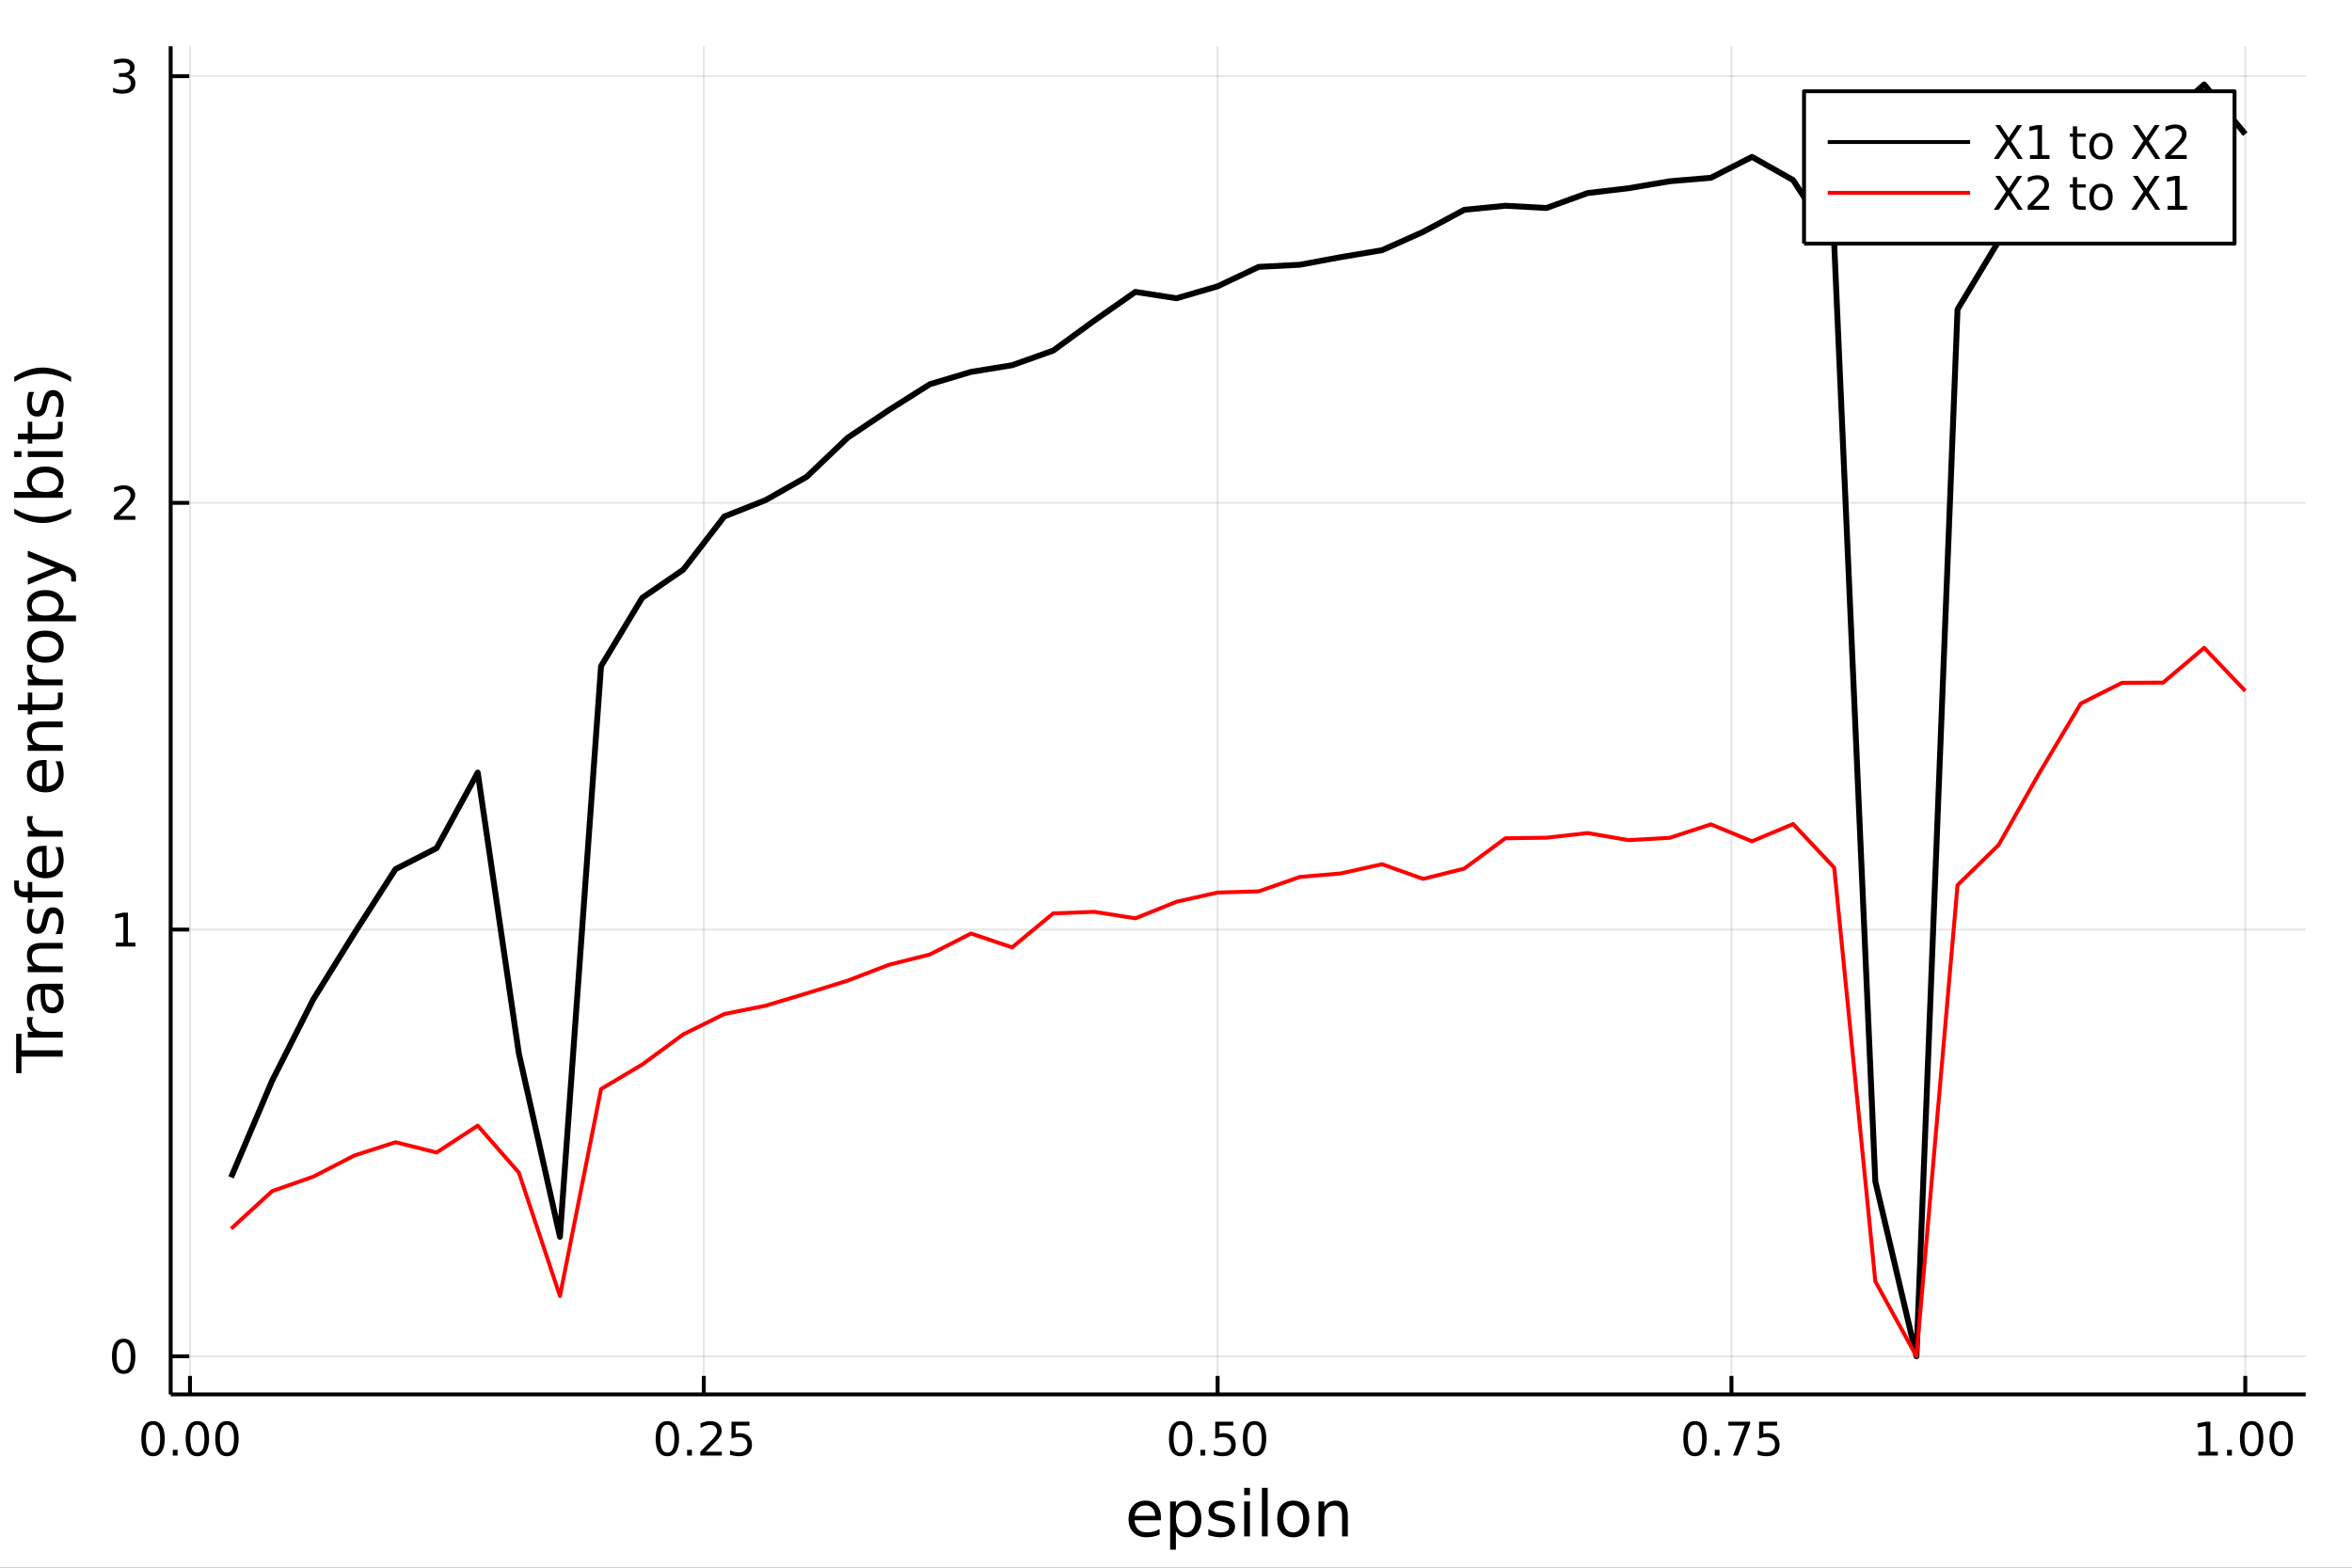 <?xml version="1.0" encoding="utf-8"?>
<svg xmlns="http://www.w3.org/2000/svg" xmlns:xlink="http://www.w3.org/1999/xlink" width="600" height="400" viewBox="0 0 2400 1600">
<rect x="0" y="0" width="2400" height="1600" fill="#333333" stroke="none"/>
<defs>
  <clipPath id="clip080">
    <rect x="0" y="0" width="2400" height="1600"/>
  </clipPath>
</defs>
<path clip-path="url(#clip080)" d="
M0 1600 L2400 1600 L2400 0 L0 0  Z
  " fill="#ffffff" fill-rule="evenodd" fill-opacity="1"/>
<defs>
  <clipPath id="clip081">
    <rect x="480" y="0" width="1681" height="1600"/>
  </clipPath>
</defs>
<path clip-path="url(#clip080)" d="
M174.149 1423.18 L2352.76 1423.18 L2352.76 47.244 L174.149 47.244  Z
  " fill="#ffffff" fill-rule="evenodd" fill-opacity="1"/>
<defs>
  <clipPath id="clip082">
    <rect x="174" y="47" width="2180" height="1377"/>
  </clipPath>
</defs>
<polyline clip-path="url(#clip082)" style="stroke:#000000; stroke-linecap:butt; stroke-linejoin:round; stroke-width:2; stroke-opacity:0.1; fill:none" points="
  193.863,1423.18 193.863,47.244 
  "/>
<polyline clip-path="url(#clip082)" style="stroke:#000000; stroke-linecap:butt; stroke-linejoin:round; stroke-width:2; stroke-opacity:0.1; fill:none" points="
  718.171,1423.18 718.171,47.244 
  "/>
<polyline clip-path="url(#clip082)" style="stroke:#000000; stroke-linecap:butt; stroke-linejoin:round; stroke-width:2; stroke-opacity:0.1; fill:none" points="
  1242.48,1423.18 1242.48,47.244 
  "/>
<polyline clip-path="url(#clip082)" style="stroke:#000000; stroke-linecap:butt; stroke-linejoin:round; stroke-width:2; stroke-opacity:0.1; fill:none" points="
  1766.79,1423.18 1766.79,47.244 
  "/>
<polyline clip-path="url(#clip082)" style="stroke:#000000; stroke-linecap:butt; stroke-linejoin:round; stroke-width:2; stroke-opacity:0.1; fill:none" points="
  2291.1,1423.18 2291.1,47.244 
  "/>
<polyline clip-path="url(#clip080)" style="stroke:#000000; stroke-linecap:butt; stroke-linejoin:round; stroke-width:4; stroke-opacity:1; fill:none" points="
  174.149,1423.18 2352.76,1423.18 
  "/>
<polyline clip-path="url(#clip080)" style="stroke:#000000; stroke-linecap:butt; stroke-linejoin:round; stroke-width:4; stroke-opacity:1; fill:none" points="
  193.863,1423.18 193.863,1404.28 
  "/>
<polyline clip-path="url(#clip080)" style="stroke:#000000; stroke-linecap:butt; stroke-linejoin:round; stroke-width:4; stroke-opacity:1; fill:none" points="
  718.171,1423.18 718.171,1404.28 
  "/>
<polyline clip-path="url(#clip080)" style="stroke:#000000; stroke-linecap:butt; stroke-linejoin:round; stroke-width:4; stroke-opacity:1; fill:none" points="
  1242.48,1423.18 1242.48,1404.28 
  "/>
<polyline clip-path="url(#clip080)" style="stroke:#000000; stroke-linecap:butt; stroke-linejoin:round; stroke-width:4; stroke-opacity:1; fill:none" points="
  1766.79,1423.18 1766.79,1404.28 
  "/>
<polyline clip-path="url(#clip080)" style="stroke:#000000; stroke-linecap:butt; stroke-linejoin:round; stroke-width:4; stroke-opacity:1; fill:none" points="
  2291.1,1423.18 2291.1,1404.28 
  "/>
<path clip-path="url(#clip080)" d="M156.166 1454.1 Q152.555 1454.1 150.727 1457.66 Q148.921 1461.2 148.921 1468.33 Q148.921 1475.44 150.727 1479.01 Q152.555 1482.55 156.166 1482.55 Q159.801 1482.55 161.606 1479.01 Q163.435 1475.44 163.435 1468.33 Q163.435 1461.2 161.606 1457.66 Q159.801 1454.1 156.166 1454.1 M156.166 1450.39 Q161.977 1450.39 165.032 1455 Q168.111 1459.58 168.111 1468.33 Q168.111 1477.06 165.032 1481.67 Q161.977 1486.25 156.166 1486.25 Q150.356 1486.25 147.278 1481.67 Q144.222 1477.06 144.222 1468.33 Q144.222 1459.58 147.278 1455 Q150.356 1450.39 156.166 1450.39 Z" fill="#000000" fill-rule="evenodd" fill-opacity="1" /><path clip-path="url(#clip080)" d="M176.328 1479.7 L181.213 1479.7 L181.213 1485.58 L176.328 1485.58 L176.328 1479.7 Z" fill="#000000" fill-rule="evenodd" fill-opacity="1" /><path clip-path="url(#clip080)" d="M201.398 1454.1 Q197.787 1454.1 195.958 1457.66 Q194.152 1461.2 194.152 1468.33 Q194.152 1475.44 195.958 1479.01 Q197.787 1482.55 201.398 1482.55 Q205.032 1482.55 206.837 1479.01 Q208.666 1475.44 208.666 1468.33 Q208.666 1461.2 206.837 1457.66 Q205.032 1454.1 201.398 1454.1 M201.398 1450.39 Q207.208 1450.39 210.263 1455 Q213.342 1459.58 213.342 1468.33 Q213.342 1477.06 210.263 1481.67 Q207.208 1486.25 201.398 1486.25 Q195.587 1486.25 192.509 1481.67 Q189.453 1477.06 189.453 1468.33 Q189.453 1459.58 192.509 1455 Q195.587 1450.39 201.398 1450.39 Z" fill="#000000" fill-rule="evenodd" fill-opacity="1" /><path clip-path="url(#clip080)" d="M231.559 1454.1 Q227.948 1454.1 226.12 1457.66 Q224.314 1461.2 224.314 1468.33 Q224.314 1475.44 226.12 1479.01 Q227.948 1482.55 231.559 1482.55 Q235.194 1482.55 236.999 1479.01 Q238.828 1475.44 238.828 1468.33 Q238.828 1461.2 236.999 1457.66 Q235.194 1454.1 231.559 1454.1 M231.559 1450.39 Q237.37 1450.39 240.425 1455 Q243.504 1459.58 243.504 1468.33 Q243.504 1477.06 240.425 1481.67 Q237.37 1486.25 231.559 1486.25 Q225.749 1486.25 222.671 1481.67 Q219.615 1477.06 219.615 1468.33 Q219.615 1459.58 222.671 1455 Q225.749 1450.39 231.559 1450.39 Z" fill="#000000" fill-rule="evenodd" fill-opacity="1" /><path clip-path="url(#clip080)" d="M680.973 1454.1 Q677.362 1454.1 675.533 1457.66 Q673.727 1461.2 673.727 1468.33 Q673.727 1475.44 675.533 1479.01 Q677.362 1482.55 680.973 1482.55 Q684.607 1482.55 686.412 1479.01 Q688.241 1475.44 688.241 1468.33 Q688.241 1461.2 686.412 1457.66 Q684.607 1454.1 680.973 1454.1 M680.973 1450.39 Q686.783 1450.39 689.838 1455 Q692.917 1459.58 692.917 1468.33 Q692.917 1477.06 689.838 1481.67 Q686.783 1486.25 680.973 1486.25 Q675.162 1486.25 672.084 1481.67 Q669.028 1477.06 669.028 1468.33 Q669.028 1459.58 672.084 1455 Q675.162 1450.39 680.973 1450.39 Z" fill="#000000" fill-rule="evenodd" fill-opacity="1" /><path clip-path="url(#clip080)" d="M701.135 1479.7 L706.019 1479.7 L706.019 1485.58 L701.135 1485.58 L701.135 1479.7 Z" fill="#000000" fill-rule="evenodd" fill-opacity="1" /><path clip-path="url(#clip080)" d="M720.232 1481.64 L736.551 1481.64 L736.551 1485.58 L714.607 1485.58 L714.607 1481.64 Q717.269 1478.89 721.852 1474.26 Q726.458 1469.61 727.639 1468.27 Q729.884 1465.74 730.764 1464.01 Q731.667 1462.25 731.667 1460.56 Q731.667 1457.8 729.722 1456.07 Q727.801 1454.33 724.699 1454.33 Q722.5 1454.33 720.046 1455.09 Q717.616 1455.86 714.838 1457.41 L714.838 1452.69 Q717.662 1451.55 720.116 1450.97 Q722.57 1450.39 724.607 1450.39 Q729.977 1450.39 733.171 1453.08 Q736.366 1455.77 736.366 1460.26 Q736.366 1462.39 735.556 1464.31 Q734.769 1466.2 732.662 1468.8 Q732.083 1469.47 728.982 1472.69 Q725.88 1475.88 720.232 1481.64 Z" fill="#000000" fill-rule="evenodd" fill-opacity="1" /><path clip-path="url(#clip080)" d="M746.412 1451.02 L764.768 1451.02 L764.768 1454.96 L750.694 1454.96 L750.694 1463.43 Q751.713 1463.08 752.731 1462.92 Q753.75 1462.73 754.769 1462.73 Q760.556 1462.73 763.935 1465.9 Q767.315 1469.08 767.315 1474.49 Q767.315 1480.07 763.843 1483.17 Q760.37 1486.25 754.051 1486.25 Q751.875 1486.25 749.607 1485.88 Q747.361 1485.51 744.954 1484.77 L744.954 1480.07 Q747.037 1481.2 749.259 1481.76 Q751.482 1482.32 753.958 1482.32 Q757.963 1482.32 760.301 1480.21 Q762.639 1478.1 762.639 1474.49 Q762.639 1470.88 760.301 1468.77 Q757.963 1466.67 753.958 1466.67 Q752.083 1466.67 750.208 1467.08 Q748.357 1467.5 746.412 1468.38 L746.412 1451.02 Z" fill="#000000" fill-rule="evenodd" fill-opacity="1" /><path clip-path="url(#clip080)" d="M1204.78 1454.1 Q1201.17 1454.1 1199.34 1457.66 Q1197.54 1461.2 1197.54 1468.33 Q1197.54 1475.44 1199.34 1479.01 Q1201.17 1482.55 1204.78 1482.55 Q1208.42 1482.55 1210.22 1479.01 Q1212.05 1475.44 1212.05 1468.33 Q1212.05 1461.2 1210.22 1457.66 Q1208.42 1454.1 1204.78 1454.1 M1204.78 1450.39 Q1210.59 1450.39 1213.65 1455 Q1216.73 1459.58 1216.73 1468.33 Q1216.73 1477.06 1213.65 1481.67 Q1210.59 1486.25 1204.78 1486.25 Q1198.97 1486.25 1195.89 1481.67 Q1192.84 1477.06 1192.84 1468.33 Q1192.84 1459.58 1195.89 1455 Q1198.97 1450.39 1204.78 1450.39 Z" fill="#000000" fill-rule="evenodd" fill-opacity="1" /><path clip-path="url(#clip080)" d="M1224.95 1479.7 L1229.83 1479.7 L1229.83 1485.58 L1224.95 1485.58 L1224.95 1479.7 Z" fill="#000000" fill-rule="evenodd" fill-opacity="1" /><path clip-path="url(#clip080)" d="M1240.06 1451.02 L1258.42 1451.02 L1258.42 1454.96 L1244.34 1454.96 L1244.34 1463.43 Q1245.36 1463.08 1246.38 1462.92 Q1247.4 1462.73 1248.42 1462.73 Q1254.2 1462.73 1257.58 1465.9 Q1260.96 1469.08 1260.96 1474.49 Q1260.96 1480.07 1257.49 1483.17 Q1254.02 1486.25 1247.7 1486.25 Q1245.52 1486.25 1243.26 1485.88 Q1241.01 1485.51 1238.6 1484.77 L1238.6 1480.07 Q1240.69 1481.2 1242.91 1481.76 Q1245.13 1482.32 1247.61 1482.32 Q1251.61 1482.32 1253.95 1480.21 Q1256.29 1478.1 1256.29 1474.49 Q1256.29 1470.88 1253.95 1468.77 Q1251.61 1466.67 1247.61 1466.67 Q1245.73 1466.67 1243.86 1467.08 Q1242.01 1467.5 1240.06 1468.38 L1240.06 1451.02 Z" fill="#000000" fill-rule="evenodd" fill-opacity="1" /><path clip-path="url(#clip080)" d="M1280.18 1454.1 Q1276.57 1454.1 1274.74 1457.66 Q1272.93 1461.2 1272.93 1468.33 Q1272.93 1475.44 1274.74 1479.01 Q1276.57 1482.55 1280.18 1482.55 Q1283.81 1482.55 1285.62 1479.01 Q1287.45 1475.44 1287.45 1468.33 Q1287.45 1461.2 1285.62 1457.66 Q1283.81 1454.1 1280.18 1454.1 M1280.18 1450.39 Q1285.99 1450.39 1289.04 1455 Q1292.12 1459.58 1292.12 1468.33 Q1292.12 1477.06 1289.04 1481.67 Q1285.99 1486.25 1280.18 1486.25 Q1274.37 1486.25 1271.29 1481.67 Q1268.23 1477.06 1268.23 1468.33 Q1268.23 1459.58 1271.29 1455 Q1274.37 1450.39 1280.18 1450.39 Z" fill="#000000" fill-rule="evenodd" fill-opacity="1" /><path clip-path="url(#clip080)" d="M1729.59 1454.1 Q1725.98 1454.1 1724.15 1457.66 Q1722.34 1461.2 1722.34 1468.33 Q1722.34 1475.44 1724.15 1479.01 Q1725.98 1482.55 1729.59 1482.55 Q1733.22 1482.55 1735.03 1479.01 Q1736.86 1475.44 1736.86 1468.33 Q1736.86 1461.2 1735.03 1457.66 Q1733.22 1454.1 1729.59 1454.1 M1729.59 1450.39 Q1735.4 1450.39 1738.46 1455 Q1741.53 1459.58 1741.53 1468.33 Q1741.53 1477.06 1738.46 1481.67 Q1735.4 1486.25 1729.59 1486.25 Q1723.78 1486.25 1720.7 1481.67 Q1717.65 1477.06 1717.65 1468.33 Q1717.65 1459.58 1720.7 1455 Q1723.78 1450.39 1729.59 1450.39 Z" fill="#000000" fill-rule="evenodd" fill-opacity="1" /><path clip-path="url(#clip080)" d="M1749.75 1479.7 L1754.64 1479.7 L1754.64 1485.58 L1749.75 1485.58 L1749.75 1479.7 Z" fill="#000000" fill-rule="evenodd" fill-opacity="1" /><path clip-path="url(#clip080)" d="M1763.64 1451.02 L1785.86 1451.02 L1785.86 1453.01 L1773.32 1485.58 L1768.43 1485.58 L1780.24 1454.96 L1763.64 1454.96 L1763.64 1451.02 Z" fill="#000000" fill-rule="evenodd" fill-opacity="1" /><path clip-path="url(#clip080)" d="M1795.03 1451.02 L1813.39 1451.02 L1813.39 1454.96 L1799.31 1454.96 L1799.31 1463.43 Q1800.33 1463.08 1801.35 1462.92 Q1802.37 1462.73 1803.39 1462.73 Q1809.17 1462.73 1812.55 1465.9 Q1815.93 1469.08 1815.93 1474.49 Q1815.93 1480.07 1812.46 1483.17 Q1808.99 1486.25 1802.67 1486.25 Q1800.49 1486.25 1798.22 1485.88 Q1795.98 1485.51 1793.57 1484.77 L1793.57 1480.07 Q1795.65 1481.2 1797.88 1481.76 Q1800.1 1482.32 1802.58 1482.32 Q1806.58 1482.32 1808.92 1480.21 Q1811.26 1478.1 1811.26 1474.49 Q1811.26 1470.88 1808.92 1468.77 Q1806.58 1466.67 1802.58 1466.67 Q1800.7 1466.67 1798.83 1467.08 Q1796.97 1467.5 1795.03 1468.38 L1795.03 1451.02 Z" fill="#000000" fill-rule="evenodd" fill-opacity="1" /><path clip-path="url(#clip080)" d="M2243.17 1481.64 L2250.81 1481.64 L2250.81 1455.28 L2242.5 1456.95 L2242.5 1452.69 L2250.76 1451.02 L2255.44 1451.02 L2255.44 1481.64 L2263.08 1481.64 L2263.08 1485.58 L2243.17 1485.58 L2243.17 1481.64 Z" fill="#000000" fill-rule="evenodd" fill-opacity="1" /><path clip-path="url(#clip080)" d="M2272.52 1479.7 L2277.41 1479.7 L2277.41 1485.58 L2272.52 1485.58 L2272.52 1479.7 Z" fill="#000000" fill-rule="evenodd" fill-opacity="1" /><path clip-path="url(#clip080)" d="M2297.59 1454.1 Q2293.98 1454.1 2292.15 1457.66 Q2290.34 1461.2 2290.34 1468.33 Q2290.34 1475.44 2292.15 1479.01 Q2293.98 1482.55 2297.59 1482.55 Q2301.22 1482.55 2303.03 1479.01 Q2304.86 1475.44 2304.86 1468.33 Q2304.86 1461.2 2303.03 1457.66 Q2301.22 1454.1 2297.59 1454.1 M2297.59 1450.39 Q2303.4 1450.39 2306.46 1455 Q2309.53 1459.58 2309.53 1468.33 Q2309.53 1477.06 2306.46 1481.67 Q2303.4 1486.25 2297.59 1486.25 Q2291.78 1486.25 2288.7 1481.67 Q2285.65 1477.06 2285.65 1468.33 Q2285.65 1459.58 2288.7 1455 Q2291.78 1450.39 2297.59 1450.39 Z" fill="#000000" fill-rule="evenodd" fill-opacity="1" /><path clip-path="url(#clip080)" d="M2327.75 1454.1 Q2324.14 1454.1 2322.31 1457.66 Q2320.51 1461.2 2320.51 1468.33 Q2320.51 1475.44 2322.31 1479.01 Q2324.14 1482.55 2327.75 1482.55 Q2331.39 1482.55 2333.19 1479.01 Q2335.02 1475.44 2335.02 1468.33 Q2335.02 1461.2 2333.19 1457.66 Q2331.39 1454.1 2327.75 1454.1 M2327.75 1450.39 Q2333.56 1450.39 2336.62 1455 Q2339.7 1459.58 2339.7 1468.33 Q2339.7 1477.06 2336.62 1481.67 Q2333.56 1486.25 2327.75 1486.25 Q2321.94 1486.25 2318.86 1481.67 Q2315.81 1477.06 2315.81 1468.33 Q2315.81 1459.58 2318.86 1455 Q2321.94 1450.39 2327.75 1450.39 Z" fill="#000000" fill-rule="evenodd" fill-opacity="1" /><path clip-path="url(#clip080)" d="M1184.63 1548.76 L1184.63 1551.62 L1157.7 1551.62 Q1158.08 1557.67 1161.33 1560.85 Q1164.61 1564 1170.43 1564 Q1173.81 1564 1176.96 1563.17 Q1180.14 1562.35 1183.26 1560.69 L1183.26 1566.23 Q1180.11 1567.57 1176.8 1568.27 Q1173.49 1568.97 1170.08 1568.97 Q1161.55 1568.97 1156.56 1564 Q1151.59 1559.04 1151.59 1550.57 Q1151.59 1541.82 1156.3 1536.69 Q1161.04 1531.54 1169.06 1531.54 Q1176.26 1531.54 1180.43 1536.18 Q1184.63 1540.8 1184.63 1548.76 M1178.77 1547.04 Q1178.71 1542.23 1176.07 1539.37 Q1173.46 1536.5 1169.13 1536.5 Q1164.23 1536.5 1161.27 1539.27 Q1158.34 1542.04 1157.89 1547.07 L1178.77 1547.04 Z" fill="#000000" fill-rule="evenodd" fill-opacity="1" /><path clip-path="url(#clip080)" d="M1199.91 1562.7 L1199.91 1581.6 L1194.02 1581.6 L1194.02 1532.4 L1199.91 1532.4 L1199.91 1537.81 Q1201.75 1534.62 1204.55 1533.1 Q1207.39 1531.54 1211.3 1531.54 Q1217.79 1531.54 1221.84 1536.69 Q1225.91 1541.85 1225.91 1550.25 Q1225.91 1558.65 1221.84 1563.81 Q1217.79 1568.97 1211.3 1568.97 Q1207.39 1568.97 1204.55 1567.44 Q1201.75 1565.88 1199.91 1562.7 M1219.83 1550.25 Q1219.83 1543.79 1217.16 1540.13 Q1214.52 1536.44 1209.87 1536.44 Q1205.22 1536.44 1202.55 1540.13 Q1199.91 1543.79 1199.91 1550.25 Q1199.91 1556.71 1202.55 1560.4 Q1205.22 1564.07 1209.87 1564.07 Q1214.52 1564.07 1217.16 1560.4 Q1219.83 1556.71 1219.83 1550.25 Z" fill="#000000" fill-rule="evenodd" fill-opacity="1" /><path clip-path="url(#clip080)" d="M1258.34 1533.45 L1258.34 1538.98 Q1255.86 1537.71 1253.19 1537.07 Q1250.51 1536.44 1247.65 1536.44 Q1243.29 1536.44 1241.09 1537.77 Q1238.93 1539.11 1238.93 1541.79 Q1238.93 1543.82 1240.49 1545 Q1242.05 1546.15 1246.76 1547.2 L1248.76 1547.64 Q1255 1548.98 1257.61 1551.43 Q1260.25 1553.85 1260.25 1558.21 Q1260.25 1563.17 1256.31 1566.07 Q1252.39 1568.97 1245.52 1568.97 Q1242.65 1568.97 1239.53 1568.39 Q1236.45 1567.85 1233.01 1566.74 L1233.01 1560.69 Q1236.25 1562.38 1239.41 1563.24 Q1242.56 1564.07 1245.64 1564.07 Q1249.78 1564.07 1252.01 1562.66 Q1254.24 1561.23 1254.24 1558.65 Q1254.24 1556.27 1252.61 1554.99 Q1251.02 1553.72 1245.58 1552.54 L1243.54 1552.07 Q1238.1 1550.92 1235.68 1548.56 Q1233.26 1546.18 1233.26 1542.04 Q1233.26 1537.01 1236.83 1534.27 Q1240.39 1531.54 1246.95 1531.54 Q1250.2 1531.54 1253.06 1532.01 Q1255.92 1532.49 1258.34 1533.45 Z" fill="#000000" fill-rule="evenodd" fill-opacity="1" /><path clip-path="url(#clip080)" d="M1269.58 1532.4 L1275.44 1532.4 L1275.44 1568.04 L1269.58 1568.04 L1269.58 1532.4 M1269.58 1518.52 L1275.44 1518.52 L1275.44 1525.93 L1269.58 1525.93 L1269.58 1518.52 Z" fill="#000000" fill-rule="evenodd" fill-opacity="1" /><path clip-path="url(#clip080)" d="M1287.69 1518.52 L1293.55 1518.52 L1293.55 1568.04 L1287.69 1568.04 L1287.69 1518.52 Z" fill="#000000" fill-rule="evenodd" fill-opacity="1" /><path clip-path="url(#clip080)" d="M1319.61 1536.5 Q1314.9 1536.5 1312.17 1540.19 Q1309.43 1543.85 1309.43 1550.25 Q1309.43 1556.65 1312.13 1560.34 Q1314.87 1564 1319.61 1564 Q1324.29 1564 1327.03 1560.31 Q1329.77 1556.62 1329.77 1550.25 Q1329.77 1543.92 1327.03 1540.23 Q1324.29 1536.5 1319.61 1536.5 M1319.61 1531.54 Q1327.25 1531.54 1331.61 1536.5 Q1335.97 1541.47 1335.97 1550.25 Q1335.97 1559 1331.61 1564 Q1327.25 1568.97 1319.61 1568.97 Q1311.94 1568.97 1307.58 1564 Q1303.25 1559 1303.25 1550.25 Q1303.25 1541.47 1307.58 1536.5 Q1311.94 1531.54 1319.61 1531.54 Z" fill="#000000" fill-rule="evenodd" fill-opacity="1" /><path clip-path="url(#clip080)" d="M1375.31 1546.53 L1375.31 1568.04 L1369.46 1568.04 L1369.46 1546.72 Q1369.46 1541.66 1367.48 1539.14 Q1365.51 1536.63 1361.56 1536.63 Q1356.82 1536.63 1354.08 1539.65 Q1351.35 1542.68 1351.35 1547.9 L1351.35 1568.04 L1345.46 1568.04 L1345.46 1532.4 L1351.35 1532.4 L1351.35 1537.93 Q1353.45 1534.72 1356.28 1533.13 Q1359.14 1531.54 1362.87 1531.54 Q1369.01 1531.54 1372.16 1535.36 Q1375.31 1539.14 1375.31 1546.53 Z" fill="#000000" fill-rule="evenodd" fill-opacity="1" /><polyline clip-path="url(#clip082)" style="stroke:#000000; stroke-linecap:butt; stroke-linejoin:round; stroke-width:2; stroke-opacity:0.1; fill:none" points="
  174.149,1384.24 2352.76,1384.24 
  "/>
<polyline clip-path="url(#clip082)" style="stroke:#000000; stroke-linecap:butt; stroke-linejoin:round; stroke-width:2; stroke-opacity:0.1; fill:none" points="
  174.149,948.734 2352.76,948.734 
  "/>
<polyline clip-path="url(#clip082)" style="stroke:#000000; stroke-linecap:butt; stroke-linejoin:round; stroke-width:2; stroke-opacity:0.1; fill:none" points="
  174.149,513.229 2352.76,513.229 
  "/>
<polyline clip-path="url(#clip082)" style="stroke:#000000; stroke-linecap:butt; stroke-linejoin:round; stroke-width:2; stroke-opacity:0.1; fill:none" points="
  174.149,77.725 2352.76,77.725 
  "/>
<polyline clip-path="url(#clip080)" style="stroke:#000000; stroke-linecap:butt; stroke-linejoin:round; stroke-width:4; stroke-opacity:1; fill:none" points="
  174.149,1423.18 174.149,47.244 
  "/>
<polyline clip-path="url(#clip080)" style="stroke:#000000; stroke-linecap:butt; stroke-linejoin:round; stroke-width:4; stroke-opacity:1; fill:none" points="
  174.149,1384.24 193.047,1384.24 
  "/>
<polyline clip-path="url(#clip080)" style="stroke:#000000; stroke-linecap:butt; stroke-linejoin:round; stroke-width:4; stroke-opacity:1; fill:none" points="
  174.149,948.734 193.047,948.734 
  "/>
<polyline clip-path="url(#clip080)" style="stroke:#000000; stroke-linecap:butt; stroke-linejoin:round; stroke-width:4; stroke-opacity:1; fill:none" points="
  174.149,513.229 193.047,513.229 
  "/>
<polyline clip-path="url(#clip080)" style="stroke:#000000; stroke-linecap:butt; stroke-linejoin:round; stroke-width:4; stroke-opacity:1; fill:none" points="
  174.149,77.725 193.047,77.725 
  "/>
<path clip-path="url(#clip080)" d="M126.205 1370.04 Q122.593 1370.04 120.765 1373.6 Q118.959 1377.14 118.959 1384.27 Q118.959 1391.38 120.765 1394.94 Q122.593 1398.49 126.205 1398.49 Q129.839 1398.49 131.644 1394.94 Q133.473 1391.38 133.473 1384.27 Q133.473 1377.14 131.644 1373.6 Q129.839 1370.04 126.205 1370.04 M126.205 1366.33 Q132.015 1366.33 135.07 1370.94 Q138.149 1375.52 138.149 1384.27 Q138.149 1393 135.07 1397.61 Q132.015 1402.19 126.205 1402.19 Q120.394 1402.19 117.316 1397.61 Q114.26 1393 114.26 1384.27 Q114.26 1375.52 117.316 1370.94 Q120.394 1366.33 126.205 1366.33 Z" fill="#000000" fill-rule="evenodd" fill-opacity="1" /><path clip-path="url(#clip080)" d="M118.242 962.079 L125.88 962.079 L125.88 935.713 L117.57 937.38 L117.57 933.12 L125.834 931.454 L130.51 931.454 L130.51 962.079 L138.149 962.079 L138.149 966.014 L118.242 966.014 L118.242 962.079 Z" fill="#000000" fill-rule="evenodd" fill-opacity="1" /><path clip-path="url(#clip080)" d="M121.83 526.574 L138.149 526.574 L138.149 530.509 L116.205 530.509 L116.205 526.574 Q118.867 523.819 123.45 519.19 Q128.056 514.537 129.237 513.195 Q131.482 510.671 132.362 508.935 Q133.265 507.176 133.265 505.486 Q133.265 502.732 131.32 500.996 Q129.399 499.259 126.297 499.259 Q124.098 499.259 121.644 500.023 Q119.214 500.787 116.436 502.338 L116.436 497.616 Q119.26 496.482 121.714 495.903 Q124.168 495.324 126.205 495.324 Q131.575 495.324 134.769 498.009 Q137.964 500.695 137.964 505.185 Q137.964 507.315 137.154 509.236 Q136.367 511.134 134.26 513.727 Q133.681 514.398 130.58 517.616 Q127.478 520.81 121.83 526.574 Z" fill="#000000" fill-rule="evenodd" fill-opacity="1" /><path clip-path="url(#clip080)" d="M131.019 76.371 Q134.376 77.088 136.251 79.357 Q138.149 81.625 138.149 84.959 Q138.149 90.074 134.63 92.875 Q131.112 95.676 124.63 95.676 Q122.455 95.676 120.14 95.236 Q117.848 94.82 115.394 93.963 L115.394 89.449 Q117.339 90.584 119.654 91.162 Q121.968 91.741 124.492 91.741 Q128.89 91.741 131.181 90.005 Q133.496 88.269 133.496 84.959 Q133.496 81.903 131.343 80.19 Q129.214 78.454 125.394 78.454 L121.367 78.454 L121.367 74.611 L125.58 74.611 Q129.029 74.611 130.857 73.246 Q132.686 71.857 132.686 69.264 Q132.686 66.602 130.788 65.19 Q128.913 63.755 125.394 63.755 Q123.473 63.755 121.274 64.172 Q119.075 64.588 116.436 65.468 L116.436 61.301 Q119.098 60.56 121.413 60.19 Q123.751 59.82 125.811 59.82 Q131.135 59.82 134.237 62.25 Q137.339 64.658 137.339 68.778 Q137.339 71.648 135.695 73.639 Q134.052 75.607 131.019 76.371 Z" fill="#000000" fill-rule="evenodd" fill-opacity="1" /><path clip-path="url(#clip080)" d="M16.484 1095.3 L16.484 1055.1 L21.895 1055.1 L21.895 1071.97 L64.004 1071.97 L64.004 1078.43 L21.895 1078.43 L21.895 1095.3 L16.484 1095.3 Z" fill="#000000" fill-rule="evenodd" fill-opacity="1" /><path clip-path="url(#clip080)" d="M33.831 1038.08 Q33.258 1039.06 33.003 1040.24 Q32.717 1041.39 32.717 1042.79 Q32.717 1047.75 35.963 1050.43 Q39.178 1053.07 45.225 1053.07 L64.004 1053.07 L64.004 1058.96 L28.356 1058.96 L28.356 1053.07 L33.894 1053.07 Q30.648 1051.22 29.088 1048.26 Q27.497 1045.3 27.497 1041.07 Q27.497 1040.46 27.592 1039.73 Q27.656 1039 27.815 1038.11 L33.831 1038.08 Z" fill="#000000" fill-rule="evenodd" fill-opacity="1" /><path clip-path="url(#clip080)" d="M46.085 1015.73 Q46.085 1022.83 47.708 1025.57 Q49.331 1028.31 53.246 1028.31 Q56.365 1028.31 58.211 1026.27 Q60.026 1024.2 60.026 1020.67 Q60.026 1015.8 56.588 1012.87 Q53.119 1009.91 47.39 1009.91 L46.085 1009.91 L46.085 1015.73 M43.666 1004.05 L64.004 1004.05 L64.004 1009.91 L58.593 1009.91 Q61.84 1011.91 63.399 1014.91 Q64.927 1017.9 64.927 1022.23 Q64.927 1027.7 61.872 1030.95 Q58.784 1034.16 53.628 1034.16 Q47.612 1034.16 44.557 1030.15 Q41.501 1026.11 41.501 1018.12 L41.501 1009.91 L40.928 1009.91 Q36.886 1009.91 34.69 1012.58 Q32.462 1015.22 32.462 1020.03 Q32.462 1023.09 33.194 1025.98 Q33.926 1028.88 35.39 1031.55 L29.98 1031.55 Q28.738 1028.34 28.133 1025.31 Q27.497 1022.29 27.497 1019.42 Q27.497 1011.69 31.507 1007.87 Q35.518 1004.05 43.666 1004.05 Z" fill="#000000" fill-rule="evenodd" fill-opacity="1" /><path clip-path="url(#clip080)" d="M42.488 962.356 L64.004 962.356 L64.004 968.213 L42.679 968.213 Q37.618 968.213 35.104 970.186 Q32.589 972.159 32.589 976.106 Q32.589 980.849 35.613 983.586 Q38.637 986.323 43.857 986.323 L64.004 986.323 L64.004 992.211 L28.356 992.211 L28.356 986.323 L33.894 986.323 Q30.68 984.222 29.088 981.39 Q27.497 978.525 27.497 974.801 Q27.497 968.658 31.316 965.507 Q35.104 962.356 42.488 962.356 Z" fill="#000000" fill-rule="evenodd" fill-opacity="1" /><path clip-path="url(#clip080)" d="M29.407 927.95 L34.945 927.95 Q33.672 930.432 33.035 933.106 Q32.398 935.779 32.398 938.644 Q32.398 943.005 33.735 945.201 Q35.072 947.365 37.746 947.365 Q39.783 947.365 40.96 945.805 Q42.106 944.246 43.157 939.535 L43.602 937.53 Q44.939 931.292 47.39 928.682 Q49.809 926.04 54.169 926.04 Q59.134 926.04 62.031 929.987 Q64.927 933.902 64.927 940.777 Q64.927 943.641 64.354 946.76 Q63.813 949.848 62.699 953.285 L56.652 953.285 Q58.339 950.039 59.198 946.888 Q60.026 943.737 60.026 940.649 Q60.026 936.512 58.625 934.284 Q57.193 932.056 54.615 932.056 Q52.228 932.056 50.955 933.679 Q49.681 935.27 48.504 940.713 L48.026 942.75 Q46.88 948.193 44.525 950.612 Q42.138 953.031 38 953.031 Q32.971 953.031 30.234 949.466 Q27.497 945.901 27.497 939.344 Q27.497 936.098 27.974 933.233 Q28.452 930.369 29.407 927.95 Z" fill="#000000" fill-rule="evenodd" fill-opacity="1" /><path clip-path="url(#clip080)" d="M14.479 898.667 L19.349 898.667 L19.349 904.269 Q19.349 907.42 20.622 908.662 Q21.895 909.871 25.205 909.871 L28.356 909.871 L28.356 900.227 L32.908 900.227 L32.908 909.871 L64.004 909.871 L64.004 915.759 L32.908 915.759 L32.908 921.361 L28.356 921.361 L28.356 915.759 L25.874 915.759 Q19.922 915.759 17.216 912.99 Q14.479 910.221 14.479 904.206 L14.479 898.667 Z" fill="#000000" fill-rule="evenodd" fill-opacity="1" /><path clip-path="url(#clip080)" d="M44.716 863.274 L47.581 863.274 L47.581 890.201 Q53.628 889.819 56.811 886.573 Q59.962 883.294 59.962 877.47 Q59.962 874.096 59.134 870.945 Q58.307 867.762 56.652 864.643 L62.19 864.643 Q63.527 867.794 64.227 871.104 Q64.927 874.414 64.927 877.82 Q64.927 886.35 59.962 891.347 Q54.997 896.312 46.53 896.312 Q37.777 896.312 32.653 891.601 Q27.497 886.859 27.497 878.838 Q27.497 871.645 32.144 867.475 Q36.759 863.274 44.716 863.274 M42.997 869.131 Q38.191 869.194 35.327 871.836 Q32.462 874.446 32.462 878.775 Q32.462 883.676 35.231 886.636 Q38 889.564 43.029 890.01 L42.997 869.131 Z" fill="#000000" fill-rule="evenodd" fill-opacity="1" /><path clip-path="url(#clip080)" d="M33.831 833.005 Q33.258 833.992 33.003 835.169 Q32.717 836.315 32.717 837.716 Q32.717 842.681 35.963 845.355 Q39.178 847.996 45.225 847.996 L64.004 847.996 L64.004 853.885 L28.356 853.885 L28.356 847.996 L33.894 847.996 Q30.648 846.15 29.088 843.19 Q27.497 840.23 27.497 835.997 Q27.497 835.392 27.592 834.66 Q27.656 833.928 27.815 833.037 L33.831 833.005 Z" fill="#000000" fill-rule="evenodd" fill-opacity="1" /><path clip-path="url(#clip080)" d="M44.716 775.65 L47.581 775.65 L47.581 802.577 Q53.628 802.195 56.811 798.949 Q59.962 795.67 59.962 789.846 Q59.962 786.472 59.134 783.321 Q58.307 780.138 56.652 777.019 L62.19 777.019 Q63.527 780.17 64.227 783.48 Q64.927 786.79 64.927 790.196 Q64.927 798.726 59.962 803.723 Q54.997 808.688 46.53 808.688 Q37.777 808.688 32.653 803.978 Q27.497 799.235 27.497 791.214 Q27.497 784.021 32.144 779.851 Q36.759 775.65 44.716 775.65 M42.997 781.507 Q38.191 781.57 35.327 784.212 Q32.462 786.822 32.462 791.151 Q32.462 796.052 35.231 799.012 Q38 801.94 43.029 802.386 L42.997 781.507 Z" fill="#000000" fill-rule="evenodd" fill-opacity="1" /><path clip-path="url(#clip080)" d="M42.488 736.406 L64.004 736.406 L64.004 742.262 L42.679 742.262 Q37.618 742.262 35.104 744.235 Q32.589 746.209 32.589 750.155 Q32.589 754.898 35.613 757.635 Q38.637 760.372 43.857 760.372 L64.004 760.372 L64.004 766.261 L28.356 766.261 L28.356 760.372 L33.894 760.372 Q30.68 758.272 29.088 755.439 Q27.497 752.574 27.497 748.85 Q27.497 742.708 31.316 739.557 Q35.104 736.406 42.488 736.406 Z" fill="#000000" fill-rule="evenodd" fill-opacity="1" /><path clip-path="url(#clip080)" d="M18.235 718.932 L28.356 718.932 L28.356 706.869 L32.908 706.869 L32.908 718.932 L52.259 718.932 Q56.62 718.932 57.861 717.754 Q59.103 716.545 59.103 712.884 L59.103 706.869 L64.004 706.869 L64.004 712.884 Q64.004 719.664 61.49 722.242 Q58.943 724.82 52.259 724.82 L32.908 724.82 L32.908 729.117 L28.356 729.117 L28.356 724.82 L18.235 724.82 L18.235 718.932 Z" fill="#000000" fill-rule="evenodd" fill-opacity="1" /><path clip-path="url(#clip080)" d="M33.831 678.509 Q33.258 679.496 33.003 680.674 Q32.717 681.82 32.717 683.22 Q32.717 688.185 35.963 690.859 Q39.178 693.501 45.225 693.501 L64.004 693.501 L64.004 699.389 L28.356 699.389 L28.356 693.501 L33.894 693.501 Q30.648 691.655 29.088 688.695 Q27.497 685.735 27.497 681.501 Q27.497 680.897 27.592 680.165 Q27.656 679.432 27.815 678.541 L33.831 678.509 Z" fill="#000000" fill-rule="evenodd" fill-opacity="1" /><path clip-path="url(#clip080)" d="M32.462 659.985 Q32.462 664.696 36.154 667.433 Q39.815 670.17 46.212 670.17 Q52.609 670.17 56.302 667.465 Q59.962 664.728 59.962 659.985 Q59.962 655.306 56.27 652.569 Q52.578 649.832 46.212 649.832 Q39.878 649.832 36.186 652.569 Q32.462 655.306 32.462 659.985 M27.497 659.985 Q27.497 652.346 32.462 647.986 Q37.427 643.625 46.212 643.625 Q54.965 643.625 59.962 647.986 Q64.927 652.346 64.927 659.985 Q64.927 667.656 59.962 672.016 Q54.965 676.345 46.212 676.345 Q37.427 676.345 32.462 672.016 Q27.497 667.656 27.497 659.985 Z" fill="#000000" fill-rule="evenodd" fill-opacity="1" /><path clip-path="url(#clip080)" d="M58.657 628.252 L77.563 628.252 L77.563 634.14 L28.356 634.14 L28.356 628.252 L33.767 628.252 Q30.584 626.406 29.056 623.605 Q27.497 620.772 27.497 616.858 Q27.497 610.365 32.653 606.322 Q37.809 602.248 46.212 602.248 Q54.615 602.248 59.771 606.322 Q64.927 610.365 64.927 616.858 Q64.927 620.772 63.399 623.605 Q61.84 626.406 58.657 628.252 M46.212 608.328 Q39.751 608.328 36.09 611.001 Q32.398 613.643 32.398 618.29 Q32.398 622.937 36.09 625.61 Q39.751 628.252 46.212 628.252 Q52.673 628.252 56.365 625.61 Q60.026 622.937 60.026 618.29 Q60.026 613.643 56.365 611.001 Q52.673 608.328 46.212 608.328 Z" fill="#000000" fill-rule="evenodd" fill-opacity="1" /><path clip-path="url(#clip080)" d="M67.314 577.708 Q73.68 580.191 75.622 582.546 Q77.563 584.902 77.563 588.848 L77.563 593.527 L72.662 593.527 L72.662 590.09 Q72.662 587.671 71.516 586.334 Q70.37 584.997 66.105 583.374 L63.431 582.324 L28.356 596.742 L28.356 590.535 L56.238 579.395 L28.356 568.255 L28.356 562.049 L67.314 577.708 Z" fill="#000000" fill-rule="evenodd" fill-opacity="1" /><path clip-path="url(#clip080)" d="M14.543 519.176 Q21.863 523.441 29.025 525.51 Q36.186 527.579 43.538 527.579 Q50.891 527.579 58.116 525.51 Q65.309 523.409 72.598 519.176 L72.598 524.268 Q65.118 529.043 57.893 531.43 Q50.668 533.785 43.538 533.785 Q36.441 533.785 29.247 531.43 Q22.054 529.074 14.543 524.268 L14.543 519.176 Z" fill="#000000" fill-rule="evenodd" fill-opacity="1" /><path clip-path="url(#clip080)" d="M46.212 482.223 Q39.751 482.223 36.09 484.896 Q32.398 487.538 32.398 492.185 Q32.398 496.832 36.09 499.506 Q39.751 502.148 46.212 502.148 Q52.673 502.148 56.365 499.506 Q60.026 496.832 60.026 492.185 Q60.026 487.538 56.365 484.896 Q52.673 482.223 46.212 482.223 M33.767 502.148 Q30.584 500.301 29.056 497.501 Q27.497 494.668 27.497 490.753 Q27.497 484.26 32.653 480.218 Q37.809 476.144 46.212 476.144 Q54.615 476.144 59.771 480.218 Q64.927 484.26 64.927 490.753 Q64.927 494.668 63.399 497.501 Q61.84 500.301 58.657 502.148 L64.004 502.148 L64.004 508.036 L14.479 508.036 L14.479 502.148 L33.767 502.148 Z" fill="#000000" fill-rule="evenodd" fill-opacity="1" /><path clip-path="url(#clip080)" d="M28.356 466.436 L28.356 460.579 L64.004 460.579 L64.004 466.436 L28.356 466.436 M14.479 466.436 L14.479 460.579 L21.895 460.579 L21.895 466.436 L14.479 466.436 Z" fill="#000000" fill-rule="evenodd" fill-opacity="1" /><path clip-path="url(#clip080)" d="M18.235 442.533 L28.356 442.533 L28.356 430.47 L32.908 430.47 L32.908 442.533 L52.259 442.533 Q56.62 442.533 57.861 441.355 Q59.103 440.146 59.103 436.485 L59.103 430.47 L64.004 430.47 L64.004 436.485 Q64.004 443.265 61.49 445.843 Q58.943 448.421 52.259 448.421 L32.908 448.421 L32.908 452.718 L28.356 452.718 L28.356 448.421 L18.235 448.421 L18.235 442.533 Z" fill="#000000" fill-rule="evenodd" fill-opacity="1" /><path clip-path="url(#clip080)" d="M29.407 400.042 L34.945 400.042 Q33.672 402.524 33.035 405.198 Q32.398 407.871 32.398 410.736 Q32.398 415.096 33.735 417.293 Q35.072 419.457 37.746 419.457 Q39.783 419.457 40.96 417.897 Q42.106 416.338 43.157 411.627 L43.602 409.622 Q44.939 403.384 47.39 400.774 Q49.809 398.132 54.169 398.132 Q59.134 398.132 62.031 402.079 Q64.927 405.994 64.927 412.868 Q64.927 415.733 64.354 418.852 Q63.813 421.94 62.699 425.377 L56.652 425.377 Q58.339 422.131 59.198 418.98 Q60.026 415.829 60.026 412.741 Q60.026 408.603 58.625 406.375 Q57.193 404.147 54.615 404.147 Q52.228 404.147 50.955 405.771 Q49.681 407.362 48.504 412.805 L48.026 414.842 Q46.88 420.285 44.525 422.704 Q42.138 425.122 38 425.122 Q32.971 425.122 30.234 421.558 Q27.497 417.993 27.497 411.436 Q27.497 408.19 27.974 405.325 Q28.452 402.461 29.407 400.042 Z" fill="#000000" fill-rule="evenodd" fill-opacity="1" /><path clip-path="url(#clip080)" d="M14.543 389.729 L14.543 384.637 Q22.054 379.862 29.247 377.507 Q36.441 375.12 43.538 375.12 Q50.668 375.12 57.893 377.507 Q65.118 379.862 72.598 384.637 L72.598 389.729 Q65.309 385.496 58.116 383.427 Q50.891 381.326 43.538 381.326 Q36.186 381.326 29.025 383.427 Q21.863 385.496 14.543 389.729 Z" fill="#000000" fill-rule="evenodd" fill-opacity="1" /><polyline clip-path="url(#clip082)" style="stroke:#000000; stroke-linecap:butt; stroke-linejoin:round; stroke-width:6; stroke-opacity:1; fill:none" points="
  235.808,1201.61 277.752,1102.86 319.697,1019.93 361.642,952.418 403.586,887.039 445.531,865.611 487.476,788.508 529.42,1075.01 571.365,1262.3 613.31,679.919 
  655.254,610.217 697.199,581.405 739.144,527.1 781.089,510.488 823.033,486.717 864.978,446.739 906.923,418.617 948.867,392.114 990.812,379.561 1032.76,372.747 
  1074.7,357.819 1116.65,327.224 1158.59,297.914 1200.54,304.416 1242.48,292.205 1284.42,272.373 1326.37,270.213 1368.31,262.395 1410.26,255.36 1452.2,236.624 
  1494.15,214.151 1536.09,209.993 1578.04,212.273 1619.98,197.056 1661.93,192.087 1703.87,184.992 1745.82,181.453 1787.76,160.101 1829.71,183.774 1871.65,248.836 
  1913.6,1205.76 1955.54,1384.24 1997.48,315.766 2039.43,246.126 2081.37,161.823 2123.32,119.148 2165.26,121.91 2207.21,123.583 2249.15,86.186 2291.1,136.844 
  
  "/>
<polyline clip-path="url(#clip082)" style="stroke:#ff0000; stroke-linecap:butt; stroke-linejoin:round; stroke-width:4; stroke-opacity:1; fill:none" points="
  235.808,1254.09 277.752,1215.64 319.697,1200.91 361.642,1179.3 403.586,1165.77 445.531,1176.25 487.476,1148.85 529.42,1196.75 571.365,1322.73 613.31,1111.48 
  655.254,1086.51 697.199,1055.69 739.144,1034.91 781.089,1026.45 823.033,1013.85 864.978,1000.84 906.923,984.701 948.867,974.142 990.812,952.784 1032.76,966.907 
  1074.7,932.218 1116.65,930.615 1158.59,937.238 1200.54,920.329 1242.48,910.939 1284.42,909.719 1326.37,895.021 1368.31,891.403 1410.26,882.047 1452.2,897.018 
  1494.15,886.484 1536.09,855.55 1578.04,854.976 1619.98,850.221 1661.93,857.46 1703.87,855.063 1745.82,841.357 1787.76,858.635 1829.71,841.007 1871.65,885.532 
  1913.6,1307.81 1955.54,1384.24 1997.48,903.357 2039.43,862.373 2081.37,788.235 2123.32,717.976 2165.26,696.884 2207.21,696.694 2249.15,661.186 2291.1,705.175 
  
  "/>
<path clip-path="url(#clip080)" d="
M1840.85 248.629 L2280.14 248.629 L2280.14 93.109 L1840.85 93.109  Z
  " fill="#ffffff" fill-rule="evenodd" fill-opacity="1"/>
<polyline clip-path="url(#clip080)" style="stroke:#000000; stroke-linecap:butt; stroke-linejoin:round; stroke-width:4; stroke-opacity:1; fill:none" points="
  1840.85,248.629 2280.14,248.629 2280.14,93.109 1840.85,93.109 1840.85,248.629 
  "/>
<polyline clip-path="url(#clip080)" style="stroke:#000000; stroke-linecap:butt; stroke-linejoin:round; stroke-width:4; stroke-opacity:1; fill:none" points="
  1865.05,144.949 2010.29,144.949 
  "/>
<path clip-path="url(#clip080)" d="M2036.08 127.669 L2041.1 127.669 L2049.69 140.516 L2058.32 127.669 L2063.34 127.669 L2052.23 144.266 L2064.08 162.229 L2059.06 162.229 L2049.34 147.53 L2039.55 162.229 L2034.5 162.229 L2046.84 143.78 L2036.08 127.669 Z" fill="#000000" fill-rule="evenodd" fill-opacity="1" /><path clip-path="url(#clip080)" d="M2071.45 158.293 L2079.08 158.293 L2079.08 131.928 L2070.77 133.595 L2070.77 129.335 L2079.04 127.669 L2083.71 127.669 L2083.71 158.293 L2091.35 158.293 L2091.35 162.229 L2071.45 162.229 L2071.45 158.293 Z" fill="#000000" fill-rule="evenodd" fill-opacity="1" /><path clip-path="url(#clip080)" d="M2119.48 128.942 L2119.48 136.303 L2128.25 136.303 L2128.25 139.613 L2119.48 139.613 L2119.48 153.687 Q2119.48 156.858 2120.33 157.761 Q2121.21 158.664 2123.88 158.664 L2128.25 158.664 L2128.25 162.229 L2123.88 162.229 Q2118.95 162.229 2117.07 160.4 Q2115.2 158.548 2115.2 153.687 L2115.2 139.613 L2112.07 139.613 L2112.07 136.303 L2115.2 136.303 L2115.2 128.942 L2119.48 128.942 Z" fill="#000000" fill-rule="evenodd" fill-opacity="1" /><path clip-path="url(#clip080)" d="M2143.9 139.289 Q2140.47 139.289 2138.48 141.974 Q2136.49 144.636 2136.49 149.289 Q2136.49 153.942 2138.46 156.627 Q2140.45 159.289 2143.9 159.289 Q2147.3 159.289 2149.29 156.604 Q2151.28 153.918 2151.28 149.289 Q2151.28 144.682 2149.29 141.997 Q2147.3 139.289 2143.9 139.289 M2143.9 135.678 Q2149.45 135.678 2152.63 139.289 Q2155.8 142.9 2155.8 149.289 Q2155.8 155.655 2152.63 159.289 Q2149.45 162.9 2143.9 162.9 Q2138.32 162.9 2135.15 159.289 Q2132 155.655 2132 149.289 Q2132 142.9 2135.15 139.289 Q2138.32 135.678 2143.9 135.678 Z" fill="#000000" fill-rule="evenodd" fill-opacity="1" /><path clip-path="url(#clip080)" d="M2176.44 127.669 L2181.47 127.669 L2190.06 140.516 L2198.69 127.669 L2203.71 127.669 L2192.6 144.266 L2204.45 162.229 L2199.43 162.229 L2189.71 147.53 L2179.92 162.229 L2174.87 162.229 L2187.21 143.78 L2176.44 127.669 Z" fill="#000000" fill-rule="evenodd" fill-opacity="1" /><path clip-path="url(#clip080)" d="M2215.03 158.293 L2231.35 158.293 L2231.35 162.229 L2209.41 162.229 L2209.41 158.293 Q2212.07 155.539 2216.65 150.909 Q2221.26 146.256 2222.44 144.914 Q2224.69 142.391 2225.56 140.655 Q2226.47 138.895 2226.47 137.206 Q2226.47 134.451 2224.52 132.715 Q2222.6 130.979 2219.5 130.979 Q2217.3 130.979 2214.85 131.743 Q2212.42 132.507 2209.64 134.057 L2209.64 129.335 Q2212.46 128.201 2214.92 127.622 Q2217.37 127.044 2219.41 127.044 Q2224.78 127.044 2227.97 129.729 Q2231.17 132.414 2231.17 136.905 Q2231.17 139.034 2230.36 140.956 Q2229.57 142.854 2227.46 145.446 Q2226.88 146.118 2223.78 149.335 Q2220.68 152.53 2215.03 158.293 Z" fill="#000000" fill-rule="evenodd" fill-opacity="1" /><polyline clip-path="url(#clip080)" style="stroke:#ff0000; stroke-linecap:butt; stroke-linejoin:round; stroke-width:4; stroke-opacity:1; fill:none" points="
  1865.05,196.789 2010.29,196.789 
  "/>
<path clip-path="url(#clip080)" d="M2036.08 179.509 L2041.1 179.509 L2049.69 192.356 L2058.32 179.509 L2063.34 179.509 L2052.23 196.106 L2064.08 214.069 L2059.06 214.069 L2049.34 199.37 L2039.55 214.069 L2034.5 214.069 L2046.84 195.62 L2036.08 179.509 Z" fill="#000000" fill-rule="evenodd" fill-opacity="1" /><path clip-path="url(#clip080)" d="M2074.66 210.133 L2090.98 210.133 L2090.98 214.069 L2069.04 214.069 L2069.04 210.133 Q2071.7 207.379 2076.28 202.749 Q2080.89 198.096 2082.07 196.754 Q2084.32 194.231 2085.2 192.495 Q2086.1 190.735 2086.1 189.046 Q2086.1 186.291 2084.15 184.555 Q2082.23 182.819 2079.13 182.819 Q2076.93 182.819 2074.48 183.583 Q2072.05 184.347 2069.27 185.897 L2069.27 181.175 Q2072.09 180.041 2074.55 179.462 Q2077 178.884 2079.04 178.884 Q2084.41 178.884 2087.6 181.569 Q2090.8 184.254 2090.8 188.745 Q2090.8 190.874 2089.99 192.796 Q2089.2 194.694 2087.09 197.286 Q2086.51 197.958 2083.41 201.175 Q2080.31 204.37 2074.66 210.133 Z" fill="#000000" fill-rule="evenodd" fill-opacity="1" /><path clip-path="url(#clip080)" d="M2119.48 180.782 L2119.48 188.143 L2128.25 188.143 L2128.25 191.453 L2119.48 191.453 L2119.48 205.527 Q2119.48 208.698 2120.33 209.601 Q2121.21 210.504 2123.88 210.504 L2128.25 210.504 L2128.25 214.069 L2123.88 214.069 Q2118.95 214.069 2117.07 212.24 Q2115.2 210.388 2115.2 205.527 L2115.2 191.453 L2112.07 191.453 L2112.07 188.143 L2115.2 188.143 L2115.2 180.782 L2119.48 180.782 Z" fill="#000000" fill-rule="evenodd" fill-opacity="1" /><path clip-path="url(#clip080)" d="M2143.9 191.129 Q2140.47 191.129 2138.48 193.814 Q2136.49 196.476 2136.49 201.129 Q2136.49 205.782 2138.46 208.467 Q2140.45 211.129 2143.9 211.129 Q2147.3 211.129 2149.29 208.444 Q2151.28 205.758 2151.28 201.129 Q2151.28 196.522 2149.29 193.837 Q2147.3 191.129 2143.9 191.129 M2143.9 187.518 Q2149.45 187.518 2152.63 191.129 Q2155.8 194.74 2155.8 201.129 Q2155.8 207.495 2152.63 211.129 Q2149.45 214.74 2143.9 214.74 Q2138.32 214.74 2135.15 211.129 Q2132 207.495 2132 201.129 Q2132 194.74 2135.15 191.129 Q2138.32 187.518 2143.9 187.518 Z" fill="#000000" fill-rule="evenodd" fill-opacity="1" /><path clip-path="url(#clip080)" d="M2176.44 179.509 L2181.47 179.509 L2190.06 192.356 L2198.69 179.509 L2203.71 179.509 L2192.6 196.106 L2204.45 214.069 L2199.43 214.069 L2189.71 199.37 L2179.92 214.069 L2174.87 214.069 L2187.21 195.62 L2176.44 179.509 Z" fill="#000000" fill-rule="evenodd" fill-opacity="1" /><path clip-path="url(#clip080)" d="M2211.81 210.133 L2219.45 210.133 L2219.45 183.768 L2211.14 185.435 L2211.14 181.175 L2219.41 179.509 L2224.08 179.509 L2224.08 210.133 L2231.72 210.133 L2231.72 214.069 L2211.81 214.069 L2211.81 210.133 Z" fill="#000000" fill-rule="evenodd" fill-opacity="1" /></svg>
